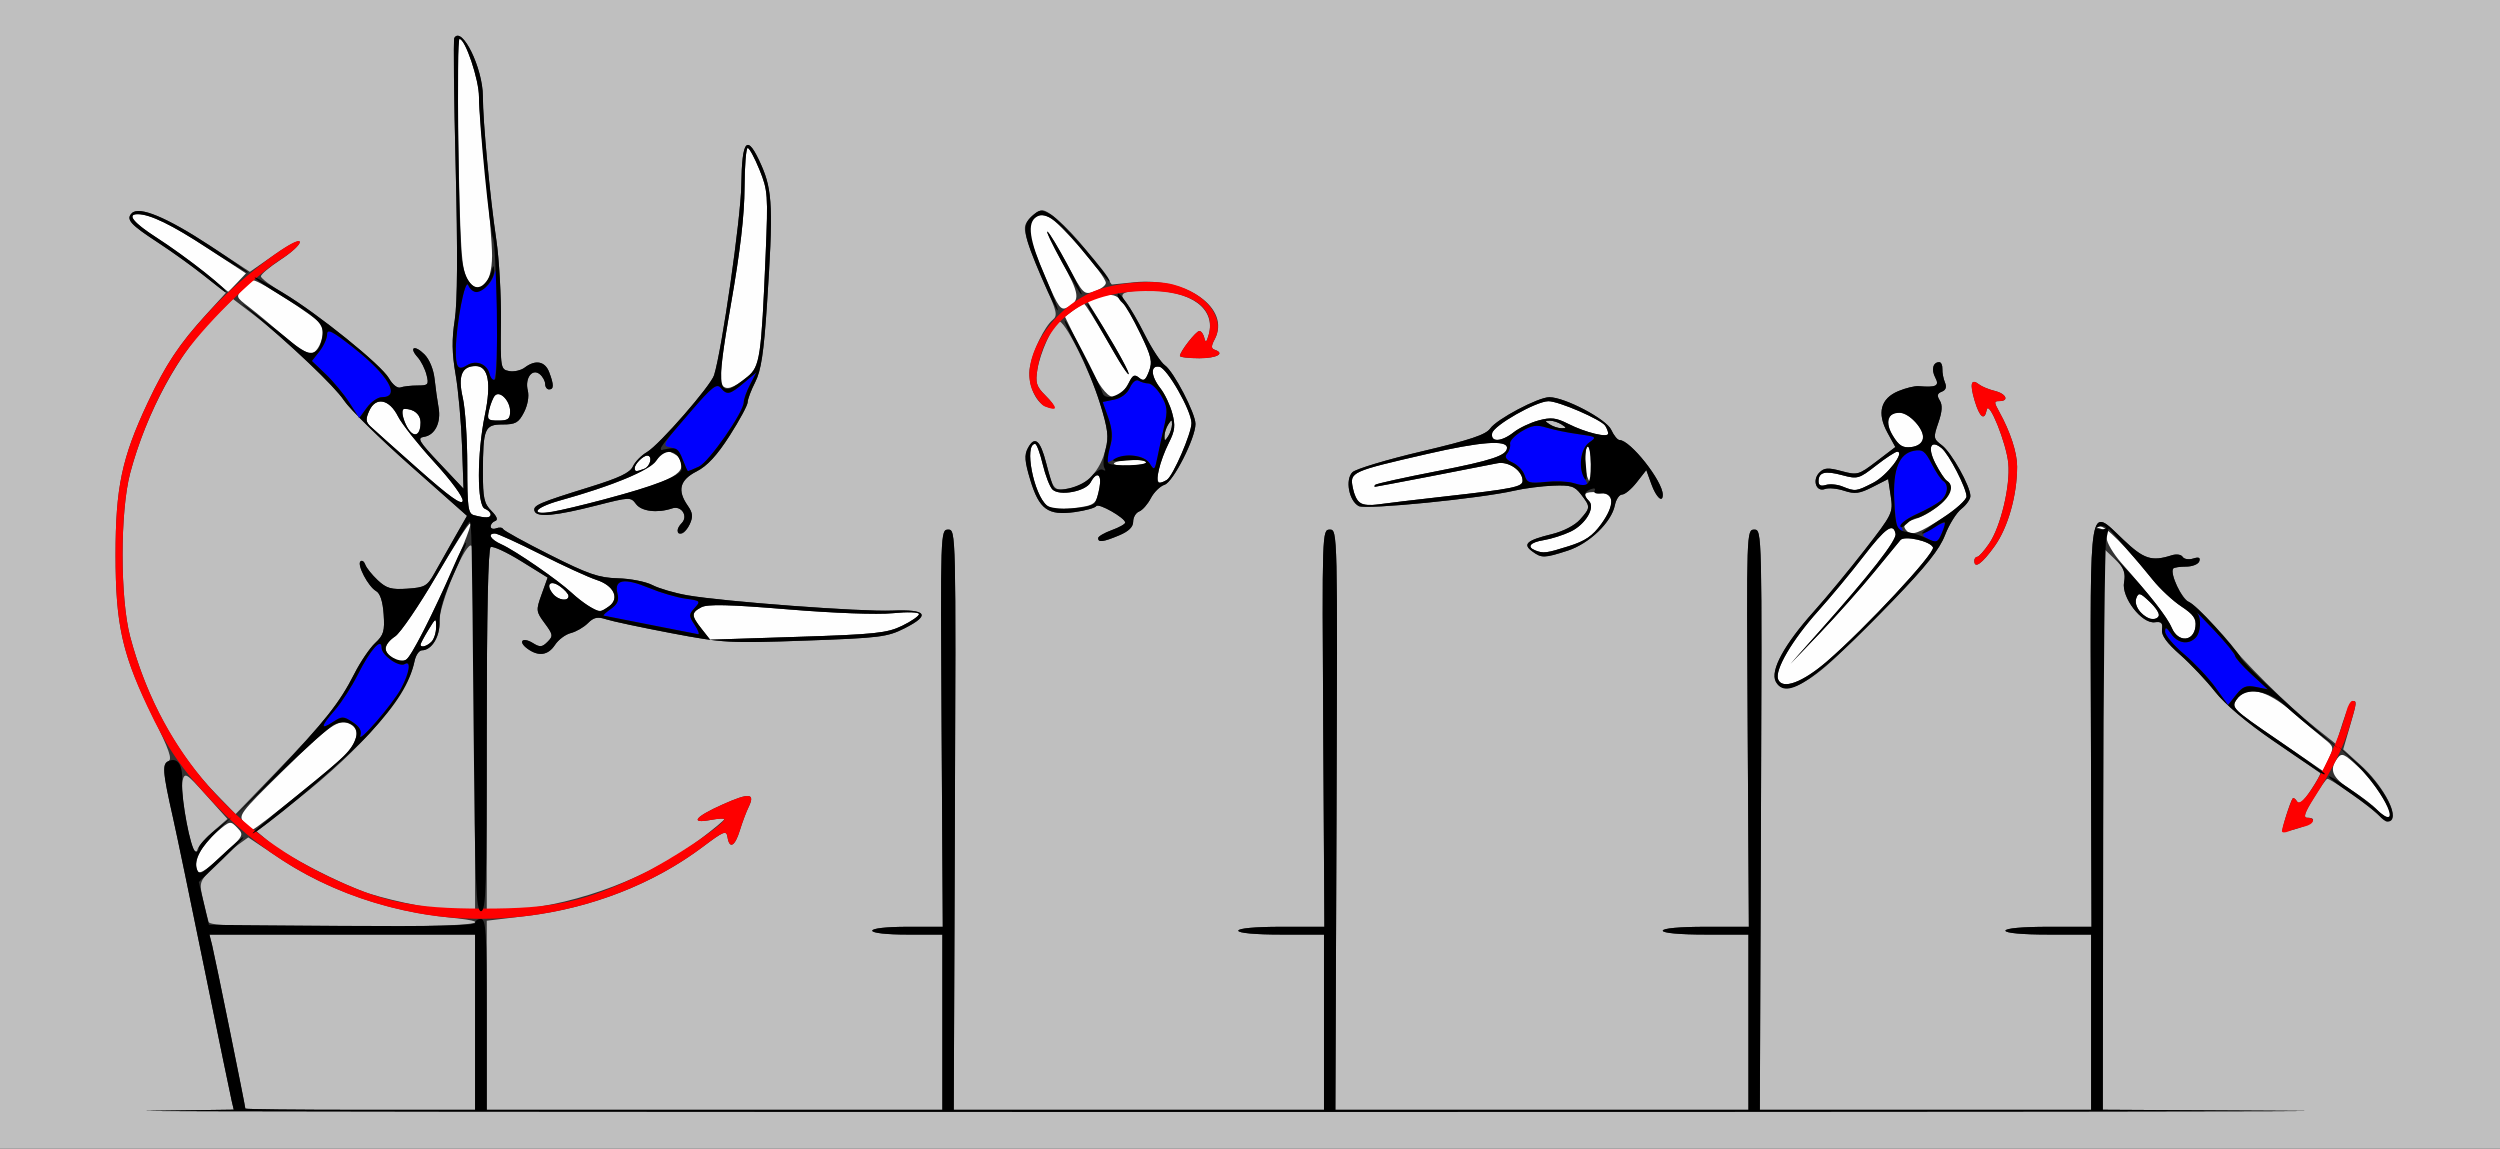<?xml version="1.0" encoding="UTF-8" standalone="no"?>
<!-- Created with Inkscape (http://www.inkscape.org/) -->

<svg
   xmlns:dc="http://purl.org/dc/elements/1.1/"
   xmlns:cc="http://creativecommons.org/ns#"
   xmlns:rdf="http://www.w3.org/1999/02/22-rdf-syntax-ns#"
   xmlns:svg="http://www.w3.org/2000/svg"
   xmlns="http://www.w3.org/2000/svg"
   version="1.1"
   width="642"
   height="295"
   id="svg2">
  <rect width="100%" height="100%" fill="#333333" stroke="none"/>
  <defs
     id="defs6" />
  <g
     id="g2987">
    <path
       d="m 50.586,223.364 c -0.907,-2.363 1.229,-6.415 5.149,-9.77 3.332,-2.851 3.431,-2.87 5.219,-1 1.774,1.855 1.668,2.046 -3.958,7.159 -4.691,4.263 -5.899,4.944 -6.41,3.611 z m 12.08,-12.18 c -1.554,-1.717 -1.028,-2.422 9.595,-12.86 12.722,-12.501 14.766,-13.914 17.787,-12.298 2.289,1.225 1.937,4.055 -0.916,7.369 C 87.163,195.681 65.769,213 64.914,213 c -0.332,0 -1.343,-0.817 -2.247,-1.816 z m 547.844,-3.172 c -0.99,-1.094 -3.985,-3.391 -6.655,-5.104 -4.947,-3.175 -5.846,-5.213 -3.605,-8.18 1.123,-1.487 1.68,-1.25 5.496,2.342 3.554,3.345 8.254,10.4 8.254,12.391 0,1.176 -1.784,0.436 -3.49,-1.449 z m -25.814,-18.122 c -11.379,-7.802 -11.752,-8.172 -10.346,-10.242 2.537,-3.737 7.737,-2.559 14.438,3.27 3.142,2.733 6.828,5.847 8.193,6.921 2.361,1.859 2.409,2.102 1,5.049 L 596.5,197.984 584.696,189.89 z M 456.619,174.451 c -0.918,-2.393 3.621,-10.133 10.292,-17.549 3.167,-3.521 8.359,-9.776 11.537,-13.901 5.781,-7.503 7.754,-8.901 8.332,-5.901 0.315,1.635 -6.547,10.414 -19.641,25.129 l -7.361,8.272 7.645,-8 c 4.205,-4.4 10.406,-11.375 13.78,-15.5 3.374,-4.125 6.45,-7.869 6.835,-8.32 1.043,-1.221 7.74,0.302 8.353,1.899 0.565,1.472 -17.362,20.74 -27.249,29.287 -6.266,5.416 -11.473,7.323 -12.524,4.585 z M 100.75,168.92 c -2.456,-1.431 -2.177,-3.594 0.709,-5.485 1.353,-0.886 6.131,-7.893 10.62,-15.57 4.488,-7.677 8.392,-13.727 8.676,-13.444 0.978,0.978 -14.07,33.209 -16.255,34.813 -1.286,0.944 -1.639,0.915 -3.75,-0.315 z m 7.25,-3.396 c 0,-0.262 0.898,-1.949 1.996,-3.75 1.951,-3.2 1.996,-3.217 2,-0.724 0.002,1.403 -0.536,3.09 -1.196,3.75 -1.203,1.203 -2.8,1.616 -2.8,0.724 z m 72.178,-4.025 c -2.705,-3.439 -2.715,-4.142 -0.077,-5.554 1.581,-0.846 7.088,-0.713 22.25,0.538 11.765,0.971 22.957,1.382 26.898,0.988 3.844,-0.384 6.75,-0.286 6.75,0.228 0,0.496 -1.953,1.851 -4.341,3.011 -3.849,1.87 -6.888,2.191 -26.822,2.834 l -22.481,0.725 -2.178,-2.769 z m 377.554,-0.237 c -1.178,-2.755 -4.805,-7.427 -12.982,-16.723 -2.062,-2.345 -3.75,-5.192 -3.75,-6.328 0,-1.136 -0.787,-2.271 -1.75,-2.522 -1.453,-0.38 -1.476,-0.477 -0.137,-0.573 1.565,-0.113 6.87,5.217 13.737,13.801 1.843,2.303 5.128,5.364 7.3,6.802 3.147,2.083 3.889,3.139 3.65,5.198 -0.454,3.901 -4.451,4.129 -6.068,0.346 z m -8.101,-4.118 c -0.981,-1.084 -1.407,-2.565 -1.024,-3.562 0.576,-1.502 0.995,-1.381 3.489,1.008 2.801,2.684 2.997,4.409 0.501,4.409 -0.707,0 -2.042,-0.835 -2.965,-1.855 z M 151.5,155.836 c -1.1,-0.607 -3.219,-2.234 -4.708,-3.617 C 143.231,148.914 132.232,141.335 128.75,139.785 125.967,138.547 125.063,137 127.123,137 c 0.618,0 5.905,2.414 11.75,5.364 5.845,2.95 12.293,5.903 14.329,6.562 4.414,1.428 5.993,4.727 3.229,6.748 -2.157,1.577 -2.354,1.584 -4.931,0.162 z m -9.472,-3.302 c -1.977,-2.383 -0.788,-3.754 1.727,-1.993 1.235,0.865 2.245,1.997 2.245,2.516 0,1.458 -2.613,1.114 -3.972,-0.523 z M 394.25,141.338 c -2.266,-0.915 -1.305,-2.067 2.199,-2.636 1.897,-0.308 4.985,-1.288 6.861,-2.179 3.821,-1.813 6.442,-6.171 4.738,-7.875 -1.789,-1.789 -1.173,-2.42 2.202,-2.254 4.368,0.215 4.695,3.002 0.956,8.164 -2.236,3.086 -4.108,4.362 -8.38,5.708 -5.734,1.807 -6.511,1.905 -8.575,1.072 z m 95.417,-5.004 c -1.223,-1.223 -0.688,-2.192 1.583,-2.866 6.511,-1.931 11.863,-8.043 8.736,-9.976 -0.558,-0.345 -1.905,-2.372 -2.993,-4.505 -2.091,-4.1 -1.198,-6.231 1.629,-3.885 1.899,1.576 6.378,10.275 6.378,12.387 0,0.855 -2.77,3.345 -6.155,5.533 -6.109,3.948 -7.896,4.593 -9.178,3.312 z M 121.75,132.311 c -1.548,-0.404 -1.75,-1.886 -1.75,-12.808 0,-6.793 -0.522,-14.614 -1.161,-17.38 C 117.552,96.548 118.59,94 122.147,94 c 3.262,0 4.076,4.313 2.37,12.569 -2.044,9.896 -2.054,23.288 -0.018,24.069 0.825,0.317 1.5,0.977 1.5,1.469 0,0.927 -1.254,0.987 -4.25,0.204 z m 16.25,-1.194 c 0,-0.536 2.587,-1.697 5.75,-2.581 17.83,-4.981 26.438,-9.263 25.497,-12.683 -0.285,-1.035 4.178,0.36 4.988,1.56 2.688,3.98 -0.916,6.017 -19.235,10.873 -12.368,3.278 -17,4.049 -17,2.831 z m 130.863,-1.292 C 265.422,127.041 262.923,114 265.831,114 c 0.383,0 1.254,2.348 1.935,5.217 0.682,2.869 1.806,5.783 2.498,6.476 1.784,1.784 8.551,0.521 9.809,-1.83 1.593,-2.976 2.932,-2.158 2.269,1.387 -0.81,4.336 -1.058,4.527 -6.843,5.263 -3.481,0.443 -5.497,0.234 -6.637,-0.688 z M 107.5,120.539 c -6.05,-5.359 -11.642,-10.356 -12.427,-11.105 -1.153,-1.099 -1.199,-1.862 -0.24,-3.966 1.675,-3.675 5.166,-2.974 7.391,1.484 0.948,1.899 5.143,7.189 9.322,11.756 4.359,4.763 7.462,9.001 7.277,9.939 -0.232,1.178 -3.398,-1.088 -11.322,-8.108 z m 241.765,8.672 c -0.679,-0.446 -1.52,-2.236 -1.868,-3.978 -0.803,-4.013 -0.455,-4.171 19.103,-8.665 13.65,-3.136 20.5,-3.662 20.5,-1.574 0,1.965 -3.877,3.258 -18.028,6.011 -8.407,1.636 -15.515,3.204 -15.796,3.485 -0.281,0.281 -0.304,0.51 -0.052,0.51 0.351,0 25.985,-4.928 31.375,-6.032 2.893,-0.592 6.5,1.9 6.5,4.492 0,1.577 -2.385,2.058 -20,4.035 -7.425,0.833 -15.075,1.743 -17,2.021 -1.925,0.278 -4.056,0.141 -4.735,-0.305 z m 123.84,-4.296 c -1.317,-0.527 -3.23,-0.693 -4.25,-0.369 -1.247,0.396 -1.855,0.094 -1.855,-0.92 0,-2.372 1.628,-2.804 6.068,-1.608 3.936,1.06 4.312,0.954 8.687,-2.455 2.515,-1.96 4.961,-3.563 5.435,-3.563 2.142,0 -2.635,6.187 -6.171,7.99 -4.404,2.247 -4.563,2.265 -7.914,0.925 z M 297.543,120.75 c 0.386,-1.788 1.561,-4.948 2.612,-7.023 1.586,-3.133 1.734,-4.426 0.875,-7.619 -0.57,-2.115 -1.934,-4.988 -3.032,-6.384 -2.504,-3.184 -2.629,-5.988 -0.247,-5.54 1.997,0.376 8.179,11.236 8.222,14.443 0.034,2.595 -4.722,13.591 -6.319,14.609 -2.225,1.418 -2.805,0.736 -2.11,-2.485 z m 110.064,1.668 c -0.85,-2.214 -0.758,-7.207 0.143,-7.763 0.412,-0.254 0.783,1.744 0.823,4.441 0.079,5.314 -0.042,5.73 -0.966,3.322 z M 163,120.2 c 0,-1.035 2.165,-3.2 3.2,-3.2 1.465,0 0.825,2.777 -0.782,3.393 C 163.348,121.187 163,121.16 163,120.2 z m 123.227,-1.361 c 1.61,-1.022 7.503,-1.086 8.118,-0.089 0.254,0.412 -1.755,0.783 -4.464,0.824 -2.863,0.043 -4.394,-0.265 -3.654,-0.735 z m 199.839,-6.972 c -3.334,-5.483 1.348,-8.249 5.851,-3.456 2.924,3.113 2.407,5.992 -1.15,6.403 -2.162,0.25 -3.122,-0.352 -4.7,-2.947 z M 383.183,111.25 c 0.376,-1.997 11.236,-8.179 14.443,-8.222 2.595,-0.034 13.591,4.722 14.609,6.319 0.404,0.634 0.742,1.526 0.75,1.982 0.022,1.18 -5.809,-0.232 -10.258,-2.484 -3.133,-1.586 -4.426,-1.734 -7.619,-0.875 -2.115,0.57 -4.988,1.934 -6.384,3.032 -3.184,2.504 -5.988,2.629 -5.54,0.247 z M 105.236,110.739 C 103.668,108.779 102.756,105 103.851,105 c 2.497,0 4.149,1.412 4.149,3.548 0,2.8 -1.394,3.905 -2.764,2.191 z M 125.61,105.25 c 0.356,-1.512 1.021,-3.158 1.477,-3.658 1.273,-1.394 3.913,1.325 3.913,4.03 0,1.978 -0.507,2.378 -3.019,2.378 -2.784,0 -2.969,-0.214 -2.371,-2.75 z M 278.487,91.608 273.475,81.32 275.676,79.66 C 276.886,78.747 278.098,78 278.368,78 c 0.271,0 2.829,4.05 5.686,9 2.857,4.95 5.375,9 5.596,9 0.575,0 -2.259,-5.326 -6.661,-12.518 l -3.798,-6.205 3.537,-1.086 c 4.265,-1.309 5.403,-0.221 10.264,9.809 2.708,5.588 2.998,6.901 2.063,9.359 -0.879,2.311 -1.359,2.634 -2.501,1.685 -1.129,-0.937 -1.66,-0.706 -2.633,1.141 -3.399,6.451 -5.742,5.103 -11.433,-6.577 z m -93.179,7.187 c -0.701,-0.898 0.04,-7.28 2.415,-20.796 2.348,-13.361 3.442,-22.727 3.475,-29.75 0.027,-5.638 0.391,-10.25 0.809,-10.25 0.418,0 1.78,2.512 3.026,5.583 2.149,5.295 2.231,6.416 1.587,21.75 -1.109,26.413 -1.465,28.811 -4.661,31.41 -3.763,3.059 -5.456,3.582 -6.651,2.053 z M 72.892,86.286 c -3.025,-2.632 -7.051,-5.971 -8.946,-7.421 -3.42,-2.616 -3.431,-2.651 -1.54,-4.75 C 63.453,72.952 64.655,72 65.076,72 c 1.522,0 16.252,9.541 17.287,11.197 1.343,2.149 -0.269,7.161 -2.437,7.579 -0.843,0.162 -4.009,-1.858 -7.034,-4.49 z M 268.591,71.511 c -4.639,-10.8 -5.236,-13.731 -3.147,-15.464 1.234,-1.024 2.183,-1.082 4.02,-0.246 2.616,1.192 14.497,14.979 14.521,16.851 0.008,0.634 -1.272,1.601 -2.846,2.15 -2.82,0.983 -2.921,0.884 -7.057,-6.879 -2.308,-4.332 -4.597,-8.123 -5.086,-8.426 -0.489,-0.302 1.138,3.117 3.618,7.599 4.656,8.417 4.869,10.041 1.553,11.816 -1.764,0.944 -2.29,0.246 -5.575,-7.4 z M 53,70.343 C 49.975,67.856 44.462,63.84 40.75,61.417 34.294,57.205 32.439,55 35.351,55 c 3.185,0 8.778,2.724 17.98,8.755 l 9.83,6.444 -2.255,2.4 c -1.24,1.32 -2.289,2.369 -2.33,2.332 C 58.534,74.894 56.025,72.829 53,70.343 z m 67.091,1.431 C 118.472,69.182 118.184,64.672 117.626,33.25 117.4,20.462 117.556,10 117.974,10 c 1.518,0 5.026,10.383 5.029,14.883 0.002,2.539 0.762,11.592 1.691,20.117 0.928,8.525 1.679,17.836 1.669,20.691 -0.028,7.551 -3.345,10.769 -6.272,6.083 z"
       id="path2997"
       style="fill:#fefefe" />
    <path
       d="M 0,147.5 0,0 321,0 642,0 642,147.5 642,295 321,295 0,295 0,147.5 z m 588.25,137.75 -48.25,-0.269 0,-72.177 0,-72.177 3.009,2.882 c 2.452,2.349 2.906,3.448 2.453,5.937 -0.716,3.939 4.529,10.812 7.897,10.349 1.68,-0.231 2.078,0.165 1.847,1.84 -0.207,1.506 1.165,3.421 4.654,6.5 2.721,2.401 6.758,6.673 8.971,9.494 2.551,3.252 8.166,7.963 15.346,12.874 6.227,4.26 11.469,7.873 11.647,8.029 0.179,0.156 -0.907,2.146 -2.413,4.421 -1.911,2.887 -2.974,3.755 -3.521,2.871 -0.43,-0.697 -0.935,-1.054 -1.121,-0.795 -0.748,1.042 -2.93,8.145 -2.603,8.472 0.193,0.193 2.034,-0.176 4.092,-0.82 3.762,-1.177 5.024,-2.681 2.25,-2.681 -1.11,0 -0.704,-1.278 1.586,-5 1.692,-2.75 3.294,-5 3.561,-5 0.886,0 9.803,6.256 12.601,8.841 1.965,1.815 3.065,2.238 3.831,1.472 1.64,-1.64 -2.539,-8.991 -7.842,-13.792 l -4.513,-4.086 1.634,-5.621 C 605.245,180.349 605.287,180 604.183,180 c -0.45,0 -1.603,2.491 -2.562,5.535 l -1.745,5.535 -5.161,-4.109 c -7.448,-5.93 -18.369,-16.775 -24.676,-24.504 -3.004,-3.681 -6.478,-7.156 -7.721,-7.723 -2.046,-0.932 -5.23,-7.512 -4.228,-8.735 0.226,-0.275 1.719,-0.5 3.318,-0.5 1.599,0 3.115,-0.61 3.368,-1.355 0.329,-0.968 -0.121,-1.171 -1.574,-0.709 -1.119,0.355 -2.335,0.159 -2.702,-0.436 -0.379,-0.612 -1.607,-0.782 -2.834,-0.391 -5.144,1.64 -7.126,0.992 -12.434,-4.061 -8.901,-8.474 -8.464,-11.02 -8.287,48.219 L 537.098,238 526.049,238 C 519.35,238 515,238.394 515,239 c 0,0.606 4.333,1 11,1 l 11,0 0,22.5 0,22.5 -42.536,0 -42.536,0 0.286,-74.5 c 0.284,-73.929 0.271,-74.5 -1.714,-74.5 -1.978,-1.8e-4 -1.997,0.566 -1.699,51 L 449.102,238 438.051,238 C 431.35,238 427,238.394 427,239 c 0,0.606 4.333,1 11,1 l 11,0 0,22.5 0,22.5 -53.036,0 -53.036,0 0.286,-74.5 c 0.284,-73.929 0.271,-74.5 -1.714,-74.5 -1.978,-1.8e-4 -1.997,0.566 -1.699,51 L 340.102,238 329.051,238 C 322.35,238 318,238.394 318,239 c 0,0.606 4.333,1 11,1 l 11,0 0,22.5 0,22.5 -47.536,0 -47.536,0 0.286,-74.5 c 0.284,-73.929 0.271,-74.5 -1.714,-74.5 -1.978,-1.8e-4 -1.997,0.566 -1.699,51 L 242.102,238 l -9.051,0 C 227.684,238 224,238.407 224,239 c 0,0.593 3.667,1 9,1 l 9,0 0,22.5 0,22.5 -58.5,0 -58.5,0 0,-24.28 0,-24.28 10.049,-1.202 c 16.827,-2.012 32.776,-8.251 45.451,-17.779 5.41,-4.066 6.031,-4.311 6.32,-2.485 0.498,3.16 1.914,2.39 3.173,-1.724 0.631,-2.062 1.642,-4.762 2.246,-5.998 1.757,-3.596 0.232,-3.745 -6.694,-0.651 -7.121,3.181 -8.51,4.991 -3.044,3.965 1.925,-0.361 3.5,-0.449 3.5,-0.196 0,0.253 -2.812,2.587 -6.25,5.187 -12.768,9.656 -30.828,16.551 -47.245,18.039 L 125,234.276 l 0,-46.579 c 0,-30.078 0.355,-46.799 1.003,-47.199 0.552,-0.341 4.07,1.28 7.818,3.603 l 6.815,4.223 -1.542,4.289 c -1.487,4.136 -1.459,4.402 0.79,7.444 2.153,2.912 2.208,3.28 0.708,4.78 -1.371,1.371 -1.949,1.422 -3.706,0.325 -2.704,-1.689 -3.979,-0.434 -1.444,1.421 2.844,2.079 5.302,1.737 7.087,-0.987 0.867,-1.323 2.688,-2.684 4.048,-3.025 1.36,-0.341 3.333,-1.481 4.384,-2.532 1.526,-1.526 2.479,-1.727 4.725,-0.996 1.547,0.503 9.067,2.103 16.711,3.554 13.303,2.526 14.78,2.607 34.5,1.907 19.054,-0.677 20.964,-0.915 25.418,-3.167 6.732,-3.404 5.671,-4.905 -3.207,-4.534 -7.958,0.333 -43.238,-2.303 -52.567,-3.926 -3.277,-0.57 -7.327,-1.753 -9,-2.627 -1.673,-0.874 -5.658,-1.658 -8.854,-1.741 -4.935,-0.129 -7.575,-1.038 -17.5,-6.03 -6.429,-3.233 -11.83,-6.213 -12.003,-6.621 -0.173,-0.408 -0.961,-0.494 -1.75,-0.191 -0.789,0.303 -1.435,0.09 -1.435,-0.473 0,-0.563 0.534,-1.202 1.188,-1.419 0.764,-0.255 0.408,-1.175 -1,-2.583 -1.877,-1.877 -2.186,-3.289 -2.174,-9.938 0.02,-11.267 0.427,-12.25 5.077,-12.25 3.305,0 4.088,-0.446 5.465,-3.108 0.956,-1.849 1.354,-4.116 0.983,-5.596 -0.799,-3.185 1.14,-5.809 3.094,-4.187 C 139.385,96.734 140,97.865 140,98.622 140,99.38 140.45,100 141,100 c 1.258,0 1.264,-1.175 0.025,-4.435 -1.068,-2.809 -3.517,-3.266 -6.276,-1.172 -0.963,0.731 -2.763,1.136 -4,0.899 -2.195,-0.42 -2.245,-0.723 -2.105,-12.611 C 128.723,75.981 128.183,66.45 127.444,61.5 125.825,50.657 124,31.167 124,24.726 124,17.511 118.617,6.523 116.664,9.75 c -0.25,0.412 -0.091,15.375 0.353,33.25 0.537,21.635 0.458,34.729 -0.238,39.168 -0.778,4.963 -0.722,8.543 0.219,14 0.695,4.033 1.438,12.282 1.65,18.332 l 0.386,11 -6.132,-6.5 c -5.358,-5.68 -5.865,-6.54 -4.015,-6.82 2.821,-0.426 4.436,-3.69 3.735,-7.545 -0.314,-1.724 -0.772,-5.012 -1.018,-7.307 -0.266,-2.472 -1.329,-5.053 -2.61,-6.333 -2.521,-2.521 -4.075,-1.849 -1.733,0.749 0.87,0.966 1.891,2.994 2.269,4.506 0.635,2.545 0.461,2.75 -2.34,2.75 -1.665,0 -3.626,0.226 -4.358,0.502 -0.755,0.284 -2.032,-0.734 -2.949,-2.35 C 97.947,93.739 81.275,80.27 72.939,75.385 69.673,73.471 67,71.479 67,70.96 c 0,-0.519 2.242,-2.41 4.982,-4.202 2.74,-1.792 4.99,-3.855 5,-4.585 0.01,-0.767 -2.688,0.564 -6.397,3.157 L 64.17,69.814 53.797,63.01 C 42.78,55.785 35.735,52.865 33.855,54.745 c -1.557,1.557 -0.357,2.959 6.005,7.024 3.102,1.981 8.457,5.814 11.9,8.516 l 6.26,4.914 -5.04,5.514 c -6.905,7.556 -10.499,12.984 -15.113,22.831 -6.596,14.075 -8.193,21.668 -8.193,38.957 0,18.239 1.749,25.802 9.648,41.712 4.141,8.342 5.002,10.833 3.89,11.26 -1.616,0.62 -1.432,2.83 1.212,14.528 0.932,4.125 4.587,21.675 8.121,39 3.534,17.325 6.664,32.504 6.955,33.73 l 0.529,2.23 -21.764,0.29 C 26.294,285.411 156,285.536 326.5,285.53 c 170.5,-0.006 288.288,-0.132 261.75,-0.28 z M 63,284.679 C 63,284.04 55.15,245.427 54.476,242.75 L 53.783,240 87.892,240 122,240 l 0,22.5 0,22.5 -29.5,0 C 76.275,285 63,284.856 63,284.679 z M 53.559,236.75 c -0.208,-0.688 -0.85,-3.275 -1.426,-5.75 -1.027,-4.407 -0.972,-4.579 2.659,-8.334 2.039,-2.109 4.89,-4.687 6.334,-5.73 l 2.627,-1.896 8.018,5.367 C 84.005,228.595 99.468,233.996 115.25,235.593 130.262,237.112 120.201,238 87.969,238 61.612,238 53.852,237.718 53.559,236.75 z m 53.782,-4.229 c -3.937,-0.714 -9.562,-2.08 -12.5,-3.035 -7.101,-2.308 -21.551,-9.753 -25.644,-13.213 L 65.919,213.5 l 10.179,-8 c 17.207,-13.523 28.496,-26.815 30.365,-35.75 0.316,-1.512 1.172,-2.75 1.901,-2.75 2.479,0 4.724,-3.62 4.481,-7.226 -0.289,-4.295 7.045,-21.55 8.311,-19.554 0.447,0.704 0.82,22.093 0.828,47.531 L 122,234 l -3.75,-0.09 c -2.062,-0.05 -6.971,-0.675 -10.908,-1.389 z M 49.631,218 c -1.513,-3.768 -3.354,-15.384 -2.774,-17.507 0.607,-2.223 0.955,-2.01 6.1,3.727 l 5.457,6.084 -3.554,3.098 c -1.955,1.704 -3.795,3.773 -4.09,4.598 -0.476,1.333 -0.603,1.333 -1.138,0 z m 5.734,-14.217 C 45.298,193.423 37.63,179.341 33.429,163.5 c -2.604,-9.816 -2.604,-32.184 0,-42 4.129,-15.567 12.666,-31.269 21.959,-40.39 l 4.426,-4.344 4.843,3.691 c 8.433,6.427 21.42,18.705 23.842,22.542 1.284,2.034 8.88,9.496 16.881,16.584 l 14.547,12.886 -3.148,5.516 c -1.732,3.034 -4.069,7.167 -5.193,9.185 -1.867,3.35 -2.474,3.698 -6.975,4.002 -4.144,0.28 -5.357,-0.066 -7.605,-2.169 C 95.534,147.626 94.092,145.825 93.802,145 c -0.29,-0.825 -0.848,-1.204 -1.239,-0.843 -0.948,0.877 2.022,6.511 4.022,7.631 1.033,0.578 1.707,2.647 1.935,5.937 0.302,4.361 0.004,5.371 -2.186,7.412 -1.394,1.3 -3.794,4.846 -5.332,7.88 -3.809,7.514 -7.698,12.406 -20.004,25.163 l -10.501,10.886 -5.133,-5.283 z M 469.122,170.884 c 3.092,-2.673 10.767,-10.197 17.056,-16.72 8.469,-8.784 11.919,-13.13 13.305,-16.757 1.029,-2.693 2.916,-5.72 4.194,-6.725 1.278,-1.005 2.324,-2.485 2.324,-3.289 0,-2.511 -4.867,-11.201 -7.303,-13.038 -2.221,-1.675 -2.263,-1.936 -0.928,-5.805 0.995,-2.884 1.099,-4.529 0.361,-5.712 -0.782,-1.254 -0.654,-1.807 0.521,-2.258 1.036,-0.397 1.31,-1.18 0.819,-2.339 -0.406,-0.958 -0.705,-2.529 -0.666,-3.492 0.039,-0.963 -0.324,-1.75 -0.807,-1.75 -1.612,0 -2.102,1.935 -1.008,3.979 1.13,2.111 0.226,2.571 -4.281,2.183 -0.986,-0.085 -3.332,0.489 -5.214,1.276 -4.567,1.908 -5.544,5.644 -2.792,10.669 l 2.022,3.692 -4.795,3.657 c -4.623,3.525 -4.946,3.616 -9,2.524 -3.479,-0.937 -4.464,-0.874 -5.704,0.366 -1.915,1.915 -0.834,5.101 1.436,4.23 0.904,-0.347 3.12,-0.144 4.923,0.451 2.739,0.904 3.939,0.745 7.288,-0.963 l 4.008,-2.045 0.657,4.38 c 0.641,4.276 0.484,4.602 -6.618,13.74 -4.001,5.148 -9.86,12.241 -13.02,15.761 -7.715,8.595 -11.381,15.328 -9.878,18.138 1.683,3.145 6.379,1.656 13.101,-4.155 z M 512.225,140.25 C 515.663,135.441 518,127.169 518,119.812 c 0,-3.583 -1.749,-8.942 -4.588,-14.062 -1.373,-2.475 -1.37,-2.75 0.031,-2.75 2.609,0 1.734,-1.919 -1.193,-2.619 -1.512,-0.361 -3.323,-1.109 -4.024,-1.662 -2.061,-1.625 -2.449,-0.196 -1.137,4.183 1.296,4.325 2.538,5.264 3.104,2.347 0.523,-2.697 5.05,8.544 5.537,13.75 0.542,5.797 -1.947,16.227 -4.912,20.582 -1.275,1.872 -2.655,3.407 -3.068,3.411 -0.412,0.004 -0.75,0.457 -0.75,1.007 0,2.197 2,0.762 5.225,-3.75 z m -109.653,1.159 c 5.542,-1.789 11.249,-7.276 12.127,-11.659 0.303,-1.512 1.137,-2.75 1.854,-2.75 0.716,0 2.408,-1.413 3.76,-3.14 l 2.457,-3.14 1.316,3.64 C 425.3,127.718 427,129.286 427,127.047 427,123.558 418.653,113 415.895,113 c -0.516,0 -1.48,-1.189 -2.142,-2.643 C 412.51,107.629 401.817,102 397.878,102 c -2.858,0 -13.507,5.632 -15.188,8.032 -1.126,1.607 -5.116,2.94 -17.666,5.902 -8.917,2.104 -16.891,4.505 -17.722,5.335 -1.91,1.91 -0.895,7.343 1.624,8.691 1.83,0.98 31.281,-1.95 40.074,-3.986 2.475,-0.573 6.888,-1.139 9.806,-1.258 4.616,-0.188 5.556,0.109 7.228,2.284 2.435,3.168 2.426,3.371 -0.284,6.42 -1.335,1.502 -4.284,3.028 -7.25,3.752 -6.405,1.564 -7.549,2.558 -5.059,4.396 2.441,1.802 3.095,1.79 9.131,-0.159 z M 398,109 c -1.333,-0.862 -1.333,-0.969 0,-0.969 0.825,0 2.175,0.436 3,0.969 1.333,0.862 1.333,0.969 0,0.969 -0.825,0 -2.175,-0.436 -3,-0.969 z M 287.378,137.487 C 289.844,136.456 291,135.329 291,133.955 c 0,-1.11 0.692,-2.283 1.537,-2.608 0.845,-0.324 2.19,-1.853 2.989,-3.398 0.799,-1.544 2.395,-3.107 3.547,-3.473 C 301.27,123.779 307,112.504 307,108.878 307,106.136 301.411,95.402 299.161,93.822 298.125,93.095 295.815,89.575 294.026,86 c -1.788,-3.575 -3.948,-7.29 -4.799,-8.256 -2.211,-2.508 -1.02,-3.12 6.044,-3.109 10.701,0.017 16.985,4.723 15.125,11.326 -0.556,1.975 -0.807,2.15 -1.129,0.789 C 309.039,85.787 308.467,85 307.995,85 307.13,85 303,90.296 303,91.404 303,91.732 305.25,92 308,92 c 4.532,0 6.724,-1.259 3.857,-2.214 -0.847,-0.282 -0.829,-0.968 0.067,-2.642 4.246,-7.934 -7.183,-16.026 -20.702,-14.657 L 285.5,73.066 281,66.939 C 275.967,60.087 269.688,54 267.652,54 c -0.738,0 -2.158,0.901 -3.155,2.003 -1.599,1.767 -1.668,2.485 -0.586,6.095 0.674,2.251 2.733,7.4 4.576,11.443 2.922,6.412 3.159,7.508 1.858,8.588 -2.108,1.75 -5.058,7.824 -5.85,12.047 -0.754,4.022 1.308,9.151 4.111,10.227 2.748,1.054 2.687,-0.018 -0.162,-2.867 -2.321,-2.321 -2.592,-3.212 -2.034,-6.698 0.656,-4.105 3.842,-11.257 5.459,-12.256 1.313,-0.811 7.979,12.422 10.7,21.244 1.957,6.344 2.178,8.286 1.323,11.644 -1.38,5.417 -4.773,9.098 -9.142,9.918 -4.134,0.776 -4.275,0.626 -6.094,-6.481 -1.52,-5.938 -2.947,-7.098 -4.701,-3.82 -0.947,1.77 -0.824,3.388 0.621,8.161 2.295,7.581 4.531,9.201 11.397,8.256 2.764,-0.38 5.261,-1.072 5.548,-1.537 0.539,-0.873 7.362,2.997 7.437,4.219 0.023,0.377 -1.533,1.255 -3.458,1.951 -1.925,0.696 -3.5,1.625 -3.5,2.065 0,1.163 1.298,0.99 5.378,-0.714 z M 299.031,112 c 0,-0.825 0.436,-2.175 0.969,-3 0.862,-1.333 0.969,-1.333 0.969,0 0,0.825 -0.436,2.175 -0.969,3 -0.862,1.333 -0.969,1.333 -0.969,0 z m -121.89,22.59 c 0.868,-1.906 0.759,-2.894 -0.521,-4.723 -2.756,-3.935 -2.072,-6.596 2.263,-8.808 2.75,-1.403 5.23,-4.086 8.5,-9.197 2.539,-3.969 4.617,-7.83 4.617,-8.579 0,-0.75 0.874,-3.076 1.943,-5.171 1.495,-2.93 2.186,-7.469 3,-19.693 1.645,-24.713 1.457,-29.459 -1.427,-35.979 -3.638,-8.227 -4.987,-6.881 -5.153,5.144 -0.116,8.416 -4.96,42.231 -6.984,48.755 -0.845,2.725 -14.091,17.916 -17.196,19.722 -1.476,0.858 -3.121,2.53 -3.656,3.716 -0.73,1.617 -3.478,2.932 -11,5.264 -13.275,4.116 -14.763,4.766 -14.247,6.224 0.59,1.667 5.367,1.223 15.947,-1.48 8.474,-2.165 8.766,-2.176 10.085,-0.372 1.405,1.921 5.498,2.422 9.3,1.139 2.401,-0.81 4.204,2.032 2.421,3.816 -1.321,1.321 -1.326,2.633 -0.011,2.633 0.562,0 1.516,-1.085 2.12,-2.41 z"
       id="path2995"
       style="fill:#bfbfbf" />
    <path
       d="M 107.342,234.521 C 86.993,230.828 69.157,221.267 55.191,206.565 46.599,197.519 42.843,192.075 37.867,181.457 31.271,167.382 29.674,159.789 29.674,142.5 c 0,-17.289 1.597,-24.882 8.193,-38.957 4.976,-10.618 8.732,-16.062 17.325,-25.108 7.243,-7.625 21.81,-18.477 21.807,-16.245 -9.84e-4,0.72 -2.138,2.654 -4.75,4.296 C 65.045,71.017 51.806,84.195 46.472,92.146 41.054,100.22 36.138,111.284 33.429,121.5 c -2.604,9.816 -2.604,32.184 0,42 7.315,27.578 25.21,49.291 50.643,61.45 14.07,6.727 21.954,8.381 39.928,8.381 18.201,0 25.97,-1.668 40.5,-8.695 7.748,-3.748 21.5,-12.873 21.5,-14.266 0,-0.253 -1.575,-0.165 -3.5,0.196 -5.466,1.025 -4.077,-0.784 3.044,-3.965 6.925,-3.094 8.451,-2.945 6.694,0.651 -0.604,1.237 -1.615,3.936 -2.246,5.998 -1.259,4.115 -2.674,4.884 -3.173,1.724 -0.288,-1.826 -0.91,-1.582 -6.32,2.485 -20.08,15.094 -48.052,21.617 -73.158,17.062 z M 586,213.428 c 0,-0.873 2.238,-7.657 2.771,-8.399 0.186,-0.259 0.677,0.078 1.092,0.749 1.58,2.556 10.209,-13.126 12.67,-23.028 0.376,-1.512 1.085,-2.75 1.575,-2.75 1.185,0 1.149,0.344 -0.669,6.346 -1.738,5.739 -4.345,11.017 -9.18,18.583 -2.372,3.711 -2.841,5.071 -1.75,5.071 2.326,0 1.75,1.711 -0.759,2.255 -1.238,0.268 -3.038,0.819 -4,1.224 -0.963,0.405 -1.75,0.382 -1.75,-0.05 z M 507,144 c 0,-0.55 0.338,-1.003 0.75,-1.007 0.412,-0.004 1.793,-1.539 3.068,-3.411 2.965,-4.355 5.455,-14.785 4.912,-20.582 -0.487,-5.206 -5.014,-16.447 -5.537,-13.75 -0.566,2.917 -1.808,1.977 -3.104,-2.347 -1.312,-4.379 -0.924,-5.808 1.137,-4.183 0.701,0.553 2.512,1.3 4.024,1.662 2.928,0.699 3.803,2.619 1.193,2.619 -1.401,0 -1.404,0.275 -0.031,2.75 2.839,5.12 4.588,10.479 4.588,14.062 0,7.357 -2.337,15.629 -5.775,20.438 C 509,144.762 507,146.197 507,144 z M 268.229,104.331 c -0.699,-0.281 -1.976,-1.875 -2.838,-3.543 -4.028,-7.79 4.039,-21.242 15.61,-26.028 5.282,-2.184 15.272,-3.032 20.221,-1.715 8.677,2.309 13.565,8.748 10.702,14.098 -0.896,1.674 -0.913,2.36 -0.067,2.642 C 314.724,90.741 312.532,92 308,92 305.25,92 303,91.732 303,91.404 303,90.296 307.13,85 307.995,85 c 0.472,0 1.045,0.787 1.272,1.75 0.321,1.361 0.572,1.186 1.129,-0.789 C 312.374,78.938 305.923,74.521 294,74.735 c -15.758,0.283 -25.563,7.427 -27.59,20.103 -0.555,3.469 -0.284,4.379 1.974,6.637 3.415,3.415 3.369,4.274 -0.155,2.856 z"
       id="path2993"
       style="fill:#fe0000" />
    <path
       d="m 92.562,188.824 c 0.395,-1.112 -0.272,-2.244 -1.983,-3.365 -2.394,-1.569 -2.757,-1.572 -5.078,-0.051 -3.334,2.184 -3.155,1.102 0.507,-3.069 1.654,-1.884 4.317,-6.02 5.918,-9.192 C 95.135,166.789 98,163.585 98,166.355 c 0,1.932 4.491,5.078 5.956,4.173 1.693,-1.046 1.197,2.266 -0.938,6.263 -2.189,4.098 -11.404,14.704 -10.456,12.035 z m 476.377,-12.261 c -1.775,-2.472 -5.413,-6.337 -8.083,-8.589 C 558.185,165.723 556,163.133 556,162.218 c 0,-1.311 0.329,-1.193 1.557,0.56 1.713,2.445 4.383,2.883 6.243,1.023 1.344,-1.344 1.594,-4.884 0.45,-6.382 -0.412,-0.54 1.595,1.508 4.461,4.55 2.866,3.042 5.229,5.938 5.25,6.435 0.021,0.497 1.919,2.639 4.217,4.761 l 4.178,3.857 -3.03,-0.606 c -2.479,-0.496 -3.406,-0.129 -5.095,2.019 l -2.065,2.625 -3.228,-4.495 z M 167,160.459 c -6.325,-1.251 -11.713,-2.316 -11.973,-2.367 -0.26,-0.051 0.564,-0.818 1.83,-1.705 1.724,-1.208 2.151,-2.218 1.698,-4.022 -0.895,-3.568 1.73,-4.03 8.039,-1.414 2.971,1.231 7.217,2.482 9.435,2.78 3.842,0.515 3.955,0.628 2.37,2.379 -1.549,1.711 -1.549,2.013 -0.009,4.364 0.91,1.389 1.307,2.466 0.882,2.392 -0.425,-0.073 -5.948,-1.157 -12.273,-2.408 z m 328.353,-21.955 c -2.107,-1.065 -2.09,-1.118 0.885,-2.826 3.609,-2.071 3.815,-1.952 2.37,1.366 -0.955,2.193 -1.405,2.394 -3.255,1.459 z m -7.933,-2.633 c -0.384,-0.621 -0.829,-4.08 -0.988,-7.687 -0.342,-7.726 1.283,-11.705 5.076,-12.43 2.195,-0.42 2.877,0.08 4.524,3.308 1.067,2.091 2.396,4.084 2.954,4.429 1.575,0.974 1.197,3.641 -0.736,5.194 -0.963,0.773 -3.709,2.289 -6.104,3.369 -3.047,1.374 -4.182,2.411 -3.781,3.455 0.672,1.752 0.059,1.987 -0.945,0.362 z M 404,124.04 c -1.375,-0.418 -4.589,-0.542 -7.142,-0.274 -4.114,0.432 -4.721,0.238 -5.337,-1.7 -0.382,-1.203 -1.777,-2.681 -3.1,-3.284 -1.757,-0.8 -2.128,-1.43 -1.378,-2.334 0.565,-0.681 0.899,-1.799 0.742,-2.485 -0.157,-0.686 1.17,-2.12 2.949,-3.188 2.638,-1.583 3.836,-1.757 6.5,-0.94 1.796,0.551 5.453,1.298 8.127,1.661 4.635,0.628 4.763,0.728 2.75,2.138 -2.313,1.62 -2.83,6.153 -1.076,9.431 1.107,2.069 0.843,2.154 -3.035,0.974 z m -228.662,-5.955 c -0.688,-1.824 -1.948,-3.04 -3.364,-3.25 -2.056,-0.304 -1.615,-1.086 4.809,-8.524 5.883,-6.811 7.274,-7.947 8.268,-6.75 1.644,1.98 2.321,1.839 5.999,-1.257 l 3.204,-2.696 -1.627,3.146 C 191.732,100.485 191,102.518 191,103.273 c 0,2.538 -8.943,15.38 -11.532,16.559 -1.409,0.642 -2.668,1.168 -2.796,1.168 -0.129,0 -0.729,-1.312 -1.334,-2.915 z m 119.903,0.942 c -1.406,-2.265 -6.058,-2.731 -9.402,-0.941 -1.787,0.956 -1.958,0.837 -1.434,-1 0.327,-1.147 0.826,-2.911 1.109,-3.919 0.283,-1.008 -0.13,-3.659 -0.917,-5.892 l -1.432,-4.058 2.928,-0.586 c 1.802,-0.36 3.365,-1.544 4.064,-3.077 0.649,-1.425 1.608,-2.195 2.239,-1.799 0.607,0.381 1.752,0.704 2.544,0.719 0.792,0.015 2.267,1.438 3.276,3.164 1.538,2.629 1.671,3.844 0.819,7.5 -0.559,2.399 -1.358,6.062 -1.776,8.14 -0.71,3.529 -0.843,3.644 -2.019,1.75 z M 89.738,103.434 c -1.386,-2.164 -4.123,-5.464 -6.082,-7.335 l -3.563,-3.401 1.954,-2.484 C 83.121,88.848 84,86.883 84,85.848 84,84.34 85.319,85.003 90.634,89.18 99.794,96.378 103.035,102 98.024,102 c -1.022,0 -2.737,1.208 -3.812,2.684 l -1.955,2.684 -2.519,-3.934 z M 125.709,95.994 c -0.664,-2.54 -3.472,-3.623 -5.733,-2.21 -2.382,1.488 -2.986,0.617 -2.914,-4.2 0.098,-6.532 2.406,-18.342 3.191,-16.333 1.331,3.404 6.015,0.873 6.942,-3.75 0.221,-1.1 0.435,4.646 0.477,12.769 0.07,13.573 -0.663,18.696 -1.963,13.725 z"
       id="path2991"
       style="fill:#0000fe" />
    <path
       d="m 38.264,285.251 21.764,-0.29 -0.529,-2.23 C 59.208,281.504 56.078,266.325 52.544,249 c -3.534,-17.325 -7.189,-34.875 -8.121,-39 -2.757,-12.198 -2.864,-13.893 -0.931,-14.636 2.271,-0.871 3.53,1.288 3.289,5.636 -0.241,4.329 2.131,16.828 3.334,17.571 0.486,0.301 0.893,-0.043 0.902,-0.762 0.01,-0.72 1.922,-2.817 4.25,-4.66 L 59.5,209.797 56,213.251 c -4.647,4.586 -6.23,7.449 -5.46,9.874 0.571,1.8 1.171,1.493 5.988,-3.063 C 59.471,217.278 62.144,215 62.467,215 c 0.323,0 -2.113,2.587 -5.412,5.75 l -5.998,5.75 1.297,5.5 1.297,5.5 34.175,0.263 C 110.41,237.937 122,237.683 122,237.013 122,236.456 122.675,236 123.5,236 c 1.293,0 1.5,3.389 1.5,24.5 l 0,24.5 58.5,0 58.5,0 0,-22.5 0,-22.5 -9,0 c -5.333,0 -9,-0.407 -9,-1 0,-0.593 3.684,-1 9.051,-1 l 9.051,0 -0.301,-51 c -0.297,-50.434 -0.279,-51 1.699,-51 1.985,1.7e-4 1.998,0.571 1.714,74.5 L 244.927,285 l 47.536,0 47.536,0 0,-22.5 0,-22.5 -11,0 c -6.667,0 -11,-0.394 -11,-1 0,-0.606 4.35,-1 11.051,-1 l 11.051,0 -0.301,-51 c -0.297,-50.434 -0.279,-51 1.699,-51 1.985,1.7e-4 1.998,0.571 1.714,74.5 L 342.927,285 l 53.036,0 53.036,0 0,-22.5 0,-22.5 -11,0 c -6.667,0 -11,-0.394 -11,-1 0,-0.606 4.35,-1 11.051,-1 l 11.051,0 -0.301,-51 c -0.297,-50.434 -0.279,-51 1.699,-51 1.985,1.7e-4 1.998,0.571 1.714,74.5 L 451.927,285 l 42.536,0 42.536,0 0,-22.5 0,-22.5 -11,0 c -6.667,0 -11,-0.394 -11,-1 0,-0.606 4.35,-1 11.049,-1 l 11.049,0 -0.153,-51.233 c -0.177,-59.239 -0.614,-56.693 8.287,-48.219 5.308,5.053 7.29,5.701 12.434,4.061 1.227,-0.391 2.456,-0.222 2.834,0.391 0.368,0.595 1.584,0.791 2.702,0.436 1.453,-0.461 1.903,-0.259 1.574,0.709 -0.253,0.745 -1.769,1.355 -3.368,1.355 -1.599,0 -3.093,0.225 -3.318,0.5 -0.937,1.142 2.177,7.95 3.885,8.492 1.755,0.557 11.653,11.185 13.609,14.614 0.887,1.555 11.304,11.359 20.449,19.247 l 4.467,3.853 -5,-3.769 c -2.75,-2.073 -6.597,-5.272 -8.549,-7.11 -4.495,-4.232 -10.34,-5.009 -12.604,-1.675 -1.411,2.078 -1.041,2.44 10.596,10.39 6.632,4.531 12.057,8.426 12.057,8.656 0,0.57 -0.899,-0.005 -13.323,-8.522 -6.725,-4.611 -12.346,-9.361 -14.846,-12.548 -2.213,-2.821 -6.25,-7.093 -8.971,-9.494 -3.489,-3.079 -4.861,-4.994 -4.654,-6.5 0.23,-1.676 -0.167,-2.071 -1.847,-1.84 -3.324,0.457 -8.635,-6.417 -7.901,-10.227 0.417,-2.164 -0.028,-3.618 -1.697,-5.548 -1.244,-1.438 -0.687,-0.954 1.238,1.076 6.253,6.594 11.473,13.222 12.732,16.167 1.617,3.783 5.615,3.555 6.068,-0.346 0.239,-2.058 -0.503,-3.115 -3.65,-5.198 -2.173,-1.438 -5.458,-4.494 -7.3,-6.792 -1.843,-2.298 -5.15,-6.208 -7.35,-8.689 l -4,-4.511 -0.632,2.887 c -0.347,1.588 -0.685,35.17 -0.75,74.627 L 540,284.981 l 48.25,0.269 C 614.788,285.398 497,285.524 326.5,285.53 156,285.536 26.294,285.411 38.264,285.251 z M 122,262.5 l 0,-22.5 -34.108,0 -34.108,0 0.693,2.75 C 55.15,245.427 63,284.04 63,284.679 63,284.856 76.275,285 92.5,285 l 29.5,0 0,-22.5 z m 457.326,-86.085 3.03,0.606 -4.178,-3.857 c -2.298,-2.121 -4.195,-4.264 -4.217,-4.761 -0.021,-0.497 -2.384,-3.393 -5.25,-6.435 -2.866,-3.042 -4.874,-5.09 -4.461,-4.55 1.144,1.497 0.894,5.037 -0.45,6.382 -1.86,1.86 -4.531,1.423 -6.243,-1.023 -1.227,-1.752 -1.557,-1.871 -1.557,-0.56 0,0.915 2.185,3.505 4.855,5.757 2.67,2.252 6.308,6.117 8.083,8.589 l 3.228,4.495 2.065,-2.625 c 1.689,-2.147 2.616,-2.514 5.095,-2.019 z m -24.92,-18.262 c 0.288,-0.466 -0.752,-2.069 -2.31,-3.562 -2.494,-2.389 -2.912,-2.51 -3.489,-1.008 -1.135,2.957 4.198,7.16 5.799,4.57 z m -13.676,-22.757 c -0.332,-0.332 -1.195,-0.368 -1.917,-0.079 -0.798,0.319 -0.561,0.556 0.604,0.604 1.054,0.043 1.645,-0.193 1.312,-0.525 z M 121.622,186.75 c -0.441,-50.126 -0.495,-52.75 -1.07,-52.75 -0.202,0 -4.027,6.26 -8.501,13.912 -4.473,7.651 -9.24,14.637 -10.592,15.523 C 100.107,164.321 99,165.695 99,166.488 c 0,1.763 3.364,3.7 5.178,2.981 1.288,-0.51 6.942,-11.564 12.403,-24.244 1.486,-3.451 2.879,-6.098 3.096,-5.882 0.216,0.216 -1.247,3.94 -3.252,8.275 -2.401,5.192 -3.608,9.22 -3.535,11.804 0.112,4.02 -2.012,7.578 -4.525,7.578 -0.729,0 -1.585,1.238 -1.901,2.75 -1.17,5.595 -4.494,10.949 -11.525,18.563 C 89.074,194.663 73.013,208.567 66,213.364 c -3.665,2.507 2.005,-2.462 11.5,-10.078 11.075,-8.884 12.953,-10.768 13.93,-13.976 0.912,-2.997 -2.448,-4.894 -5.68,-3.206 -1.238,0.646 -7.425,6.175 -13.75,12.285 L 60.5,209.5 71,198.39 c 12.492,-13.218 16.271,-18.011 20.003,-25.373 1.538,-3.034 3.937,-6.581 5.332,-7.88 2.19,-2.041 2.487,-3.051 2.186,-7.412 -0.227,-3.29 -0.902,-5.358 -1.935,-5.937 -2,-1.12 -4.971,-6.754 -4.022,-7.631 0.391,-0.361 0.948,0.018 1.239,0.843 0.29,0.825 1.732,2.626 3.203,4.002 2.248,2.103 3.461,2.448 7.605,2.169 4.502,-0.304 5.108,-0.652 6.975,-4.002 1.125,-2.018 3.461,-6.151 5.193,-9.185 l 3.148,-5.516 -14.429,-12.782 C 97.561,112.656 89.815,105.046 88.284,102.776 85.818,99.119 74.988,88.83 63.458,79.191 61.281,77.371 62.2,77.933 65.5,80.441 c 3.3,2.508 7.662,5.967 9.693,7.688 4.171,3.533 6.408,3.31 7.424,-0.741 0.964,-3.84 -0.274,-5.263 -9.425,-10.838 -4.469,-2.723 -7.979,-5.096 -7.801,-5.274 0.178,-0.178 3.384,1.535 7.124,3.807 9.401,5.711 25.413,18.624 27.368,22.069 0.917,1.616 2.194,2.634 2.949,2.35 C 103.564,99.226 105.526,99 107.19,99 c 2.801,0 2.976,-0.205 2.34,-2.75 -0.377,-1.512 -1.399,-3.54 -2.269,-4.506 -2.342,-2.598 -0.788,-3.27 1.733,-0.749 1.281,1.281 2.344,3.861 2.61,6.333 0.247,2.295 0.705,5.583 1.018,7.307 0.701,3.855 -0.915,7.119 -3.735,7.545 -1.85,0.279 -1.343,1.14 4.015,6.82 l 6.132,6.5 -0.386,-11 c -0.212,-6.05 -0.955,-14.299 -1.65,-18.332 -0.941,-5.457 -0.997,-9.037 -0.219,-14 C 117.475,77.729 117.554,64.635 117.017,43 116.573,25.125 116.414,10.162 116.664,9.75 118.617,6.523 124,17.511 124,24.726 c 0,6.441 1.825,25.932 3.444,36.774 0.739,4.95 1.279,14.481 1.2,21.181 -0.14,11.888 -0.09,12.191 2.105,12.611 1.237,0.237 3.037,-0.168 4,-0.899 2.758,-2.094 5.208,-1.636 6.276,1.172 C 142.264,98.825 142.258,100 141,100 c -0.55,0 -1,-0.62 -1,-1.378 0,-0.758 -0.615,-1.888 -1.367,-2.512 -1.955,-1.622 -3.894,1.001 -3.094,4.187 0.371,1.48 -0.027,3.747 -0.983,5.596 -1.377,2.662 -2.16,3.108 -5.465,3.108 -4.65,0 -5.057,0.983 -5.077,12.25 -0.012,6.649 0.297,8.061 2.174,9.938 1.408,1.408 1.764,2.329 1,2.583 -0.653,0.218 -1.188,0.856 -1.188,1.419 0,0.563 0.646,0.776 1.435,0.473 0.789,-0.303 1.577,-0.217 1.75,0.191 0.173,0.408 5.574,3.388 12.003,6.621 9.925,4.992 12.565,5.902 17.5,6.03 3.196,0.083 7.181,0.867 8.854,1.741 1.673,0.874 5.723,2.057 9,2.627 9.329,1.624 44.609,4.259 52.567,3.926 8.878,-0.371 9.94,1.13 3.207,4.534 -4.455,2.253 -6.364,2.491 -25.418,3.167 -19.72,0.7 -21.197,0.619 -34.5,-1.907 -7.644,-1.451 -15.164,-3.05 -16.711,-3.554 -2.245,-0.73 -3.199,-0.529 -4.725,0.996 -1.051,1.051 -3.024,2.191 -4.384,2.532 -1.36,0.341 -3.182,1.703 -4.048,3.025 -1.785,2.724 -4.243,3.066 -7.087,0.987 -2.536,-1.854 -1.26,-3.109 1.444,-1.421 1.757,1.097 2.334,1.046 3.706,-0.325 1.499,-1.499 1.445,-1.868 -0.708,-4.78 -2.249,-3.042 -2.277,-3.309 -0.79,-7.444 l 1.542,-4.289 -6.815,-4.223 c -3.748,-2.322 -7.266,-3.944 -7.818,-3.603 C 125.356,140.898 125,157.574 125,187.559 125,227.904 124.806,234 123.519,234 c -1.281,0 -1.537,-6.378 -1.897,-47.25 z m -18.604,-9.96 c 2.135,-3.997 2.631,-7.309 0.938,-6.263 C 102.491,171.433 98,168.286 98,166.355 c 0,-2.769 -2.865,0.434 -6.074,6.792 -1.601,3.172 -4.264,7.308 -5.918,9.192 -3.662,4.171 -3.841,5.254 -0.507,3.069 2.321,-1.521 2.684,-1.517 5.078,0.051 1.712,1.121 2.378,2.253 1.983,3.365 -0.948,2.67 8.267,-7.937 10.456,-12.035 z M 110.8,164.8 c 0.66,-0.66 1.198,-2.348 1.196,-3.75 -0.004,-2.492 -0.049,-2.476 -2,0.724 -1.098,1.801 -1.996,3.488 -1.996,3.75 0,0.892 1.597,0.479 2.8,-0.724 z m 120.859,-4.09 C 234.047,159.551 236,158.195 236,157.699 c 0,-0.514 -2.906,-0.612 -6.75,-0.228 -3.941,0.394 -15.133,-0.017 -26.898,-0.988 -15.162,-1.251 -20.669,-1.384 -22.25,-0.538 -2.638,1.412 -2.628,2.115 0.077,5.554 l 2.178,2.769 22.481,-0.725 c 19.934,-0.642 22.973,-0.963 26.822,-2.834 z m -53.268,-0.236 c -1.541,-2.351 -1.54,-2.653 0.009,-4.364 1.585,-1.751 1.472,-1.864 -2.37,-2.379 -2.218,-0.298 -6.464,-1.549 -9.435,-2.78 -6.31,-2.615 -8.935,-2.153 -8.039,1.414 0.453,1.804 0.026,2.814 -1.698,4.022 -1.266,0.887 -2.09,1.654 -1.83,1.705 0.26,0.051 5.648,1.116 11.973,2.367 6.325,1.251 11.848,2.335 12.273,2.408 0.425,0.073 0.028,-1.003 -0.882,-2.392 z m -21.96,-4.801 c 2.764,-2.021 1.185,-5.32 -3.229,-6.748 -2.036,-0.659 -8.484,-3.612 -14.329,-6.562 C 133.028,139.414 127.74,137 127.123,137 c -2.06,0 -1.156,1.547 1.627,2.785 3.482,1.55 14.481,9.129 18.042,12.434 2.591,2.405 6.081,4.686 7.267,4.751 0.307,0.017 1.375,-0.566 2.373,-1.296 z M 146,153.057 c 0,-0.519 -1.01,-1.651 -2.245,-2.516 -2.515,-1.762 -3.705,-0.39 -1.727,1.993 1.359,1.637 3.972,1.982 3.972,0.523 z m -20,-20.95 c 0,-0.491 -0.675,-1.152 -1.5,-1.469 -2.036,-0.781 -2.027,-14.173 0.018,-24.069 C 126.223,98.313 125.409,94 122.147,94 c -3.557,0 -4.595,2.548 -3.308,8.123 0.639,2.766 1.161,10.587 1.161,17.38 0,10.921 0.202,12.403 1.75,12.808 2.996,0.783 4.25,0.723 4.25,-0.204 z m -14.455,-13.399 c -4.179,-4.567 -8.374,-9.857 -9.322,-11.756 -2.225,-4.458 -5.716,-5.159 -7.391,-1.484 -0.959,2.104 -0.912,2.867 0.24,3.966 0.785,0.748 6.377,5.745 12.427,11.105 7.925,7.02 11.09,9.286 11.322,8.108 0.185,-0.938 -2.918,-5.176 -7.277,-9.939 z M 108,108.548 C 108,106.412 106.348,105 103.851,105 c -0.56,0 -0.688,0.972 -0.296,2.25 1.537,5.014 4.445,5.863 4.445,1.298 z m 23,-2.926 c 0,-2.705 -2.64,-5.424 -3.913,-4.03 -0.456,0.499 -1.12,2.145 -1.477,3.658 -0.598,2.536 -0.413,2.75 2.371,2.75 C 130.493,108 131,107.601 131,105.622 z M 98.024,102 c 5.01,0 1.77,-5.622 -7.39,-12.82 C 85.319,85.003 84,84.34 84,85.848 c 0,1.035 -0.879,3 -1.954,4.366 l -1.954,2.484 3.563,3.401 c 1.959,1.871 4.696,5.171 6.082,7.335 l 2.519,3.934 1.955,-2.684 C 95.287,103.208 97.003,102 98.024,102 z m 29.557,-22.406 c -0.173,-9.544 -0.61,-17.832 -0.972,-18.418 -0.781,-1.263 -3.602,-29.656 -3.606,-36.293 C 123,20.435 119.498,10 118.008,10 c -0.78,0 -0.273,49.857 0.575,56.5 0.686,5.381 2.894,8.32 5.171,6.883 0.935,-0.59 2.003,-2.155 2.373,-3.478 0.53,-1.892 0.694,-1.996 0.773,-0.484 C 127.017,71.678 124.286,75 122.314,75 c -0.757,0 -1.684,-0.787 -2.061,-1.75 -0.786,-2.009 -3.093,9.801 -3.191,16.333 -0.072,4.817 0.532,5.688 2.914,4.2 2.261,-1.412 5.069,-0.329 5.733,2.21 0.285,1.091 0.894,1.752 1.353,1.468 0.459,-0.284 0.693,-8.324 0.52,-17.868 z M 610.913,209.395 c -0.733,-0.883 -3.938,-3.375 -7.122,-5.537 C 600.606,201.695 598,199.696 598,199.415 c 0,-0.752 9.058,5.472 12.24,8.41 6.959,6.426 2.339,-4.163 -4.975,-11.403 l -4.765,-4.717 5,4.339 C 612.377,202.012 616.922,211 613.063,211 c -0.45,0 -1.418,-0.722 -2.151,-1.605 z M 456.021,175.039 c -1.504,-2.81 2.163,-9.543 9.878,-18.138 3.16,-3.521 9.019,-10.613 13.02,-15.761 7.102,-9.138 7.259,-9.464 6.618,-13.74 l -0.657,-4.38 -4.008,2.045 c -3.348,1.708 -4.548,1.867 -7.288,0.963 -1.804,-0.595 -4.019,-0.798 -4.923,-0.451 -2.27,0.871 -3.352,-2.315 -1.436,-4.23 1.24,-1.24 2.224,-1.303 5.704,-0.366 4.054,1.092 4.378,1.001 9,-2.524 l 4.795,-3.657 -2.022,-3.692 c -2.753,-5.025 -1.775,-8.761 2.792,-10.669 1.882,-0.786 4.229,-1.36 5.214,-1.276 4.508,0.388 5.411,-0.073 4.281,-2.183 C 495.895,94.935 496.385,93 497.997,93 c 0.483,0 0.847,0.787 0.807,1.75 -0.039,0.963 0.26,2.534 0.666,3.492 0.49,1.159 0.216,1.942 -0.819,2.339 -1.175,0.451 -1.303,1.004 -0.521,2.258 0.737,1.183 0.633,2.828 -0.361,5.712 -1.334,3.869 -1.293,4.13 0.928,5.805 2.436,1.838 7.303,10.527 7.303,13.038 0,0.803 -1.046,2.283 -2.324,3.289 -1.278,1.005 -3.165,4.032 -4.194,6.725 -1.385,3.627 -4.836,7.973 -13.305,16.757 -20.041,20.787 -27.456,25.92 -30.157,20.874 z m 13.122,-5.173 c 9.887,-8.547 27.814,-27.814 27.249,-29.287 -0.613,-1.597 -7.31,-3.119 -8.353,-1.899 -0.385,0.451 -3.461,4.195 -6.835,8.32 -3.374,4.125 -9.575,11.1 -13.78,15.5 l -7.645,8 7.361,-8.272 c 13.094,-14.715 19.956,-23.494 19.641,-25.129 -0.578,-3 -2.552,-1.602 -8.332,5.901 -3.178,4.125 -8.37,10.381 -11.537,13.901 -6.671,7.416 -11.211,15.156 -10.292,17.549 1.051,2.738 6.258,0.831 12.524,-4.585 z m 30.28,-35.718 c -0.161,-0.194 -1.323,0.369 -2.581,1.25 -1.258,0.881 -2.707,1.602 -3.22,1.602 -0.513,0 1.837,-1.79 5.223,-3.978 3.385,-2.188 6.155,-4.678 6.155,-5.533 0,-2.112 -4.479,-10.811 -6.378,-12.387 -2.827,-2.346 -3.72,-0.214 -1.629,3.885 1.088,2.133 2.435,4.16 2.993,4.505 2.108,1.303 0.879,4.33 -2.789,6.873 -2.092,1.45 -4.31,2.636 -4.929,2.636 -0.619,0 -1.832,0.707 -2.696,1.571 -0.869,0.869 -1.571,1.077 -1.571,0.464 0,-0.609 1.913,-1.971 4.25,-3.026 2.337,-1.055 5.037,-2.552 6,-3.325 1.933,-1.553 2.311,-4.22 0.736,-5.194 -0.558,-0.345 -1.887,-2.338 -2.954,-4.429 -1.647,-3.229 -2.33,-3.728 -4.524,-3.308 -3.822,0.731 -5.418,4.697 -5.068,12.594 0.324,7.316 0.575,7.878 3.734,8.361 1.167,0.178 3.293,0.893 4.724,1.588 2.388,1.16 2.693,1.056 3.71,-1.266 0.609,-1.392 0.976,-2.689 0.815,-2.883 z m -18.404,-10.158 c 3.535,-1.804 8.313,-7.99 6.171,-7.99 -0.474,0 -2.92,1.603 -5.435,3.563 -4.375,3.409 -4.751,3.515 -8.687,2.455 C 468.628,120.823 467,121.254 467,123.626 c 0,1.014 0.608,1.315 1.855,0.92 1.02,-0.324 2.933,-0.158 4.25,0.369 3.351,1.34 3.51,1.322 7.914,-0.925 z m 12.813,-11.329 C 494.253,110.444 490.327,106 487.948,106 c -3.267,0 -4.021,2.35 -1.883,5.867 1.578,2.595 2.538,3.197 4.7,2.947 1.689,-0.195 2.849,-1.01 3.066,-2.153 z m -100.391,28.907 c -2.49,-1.838 -1.346,-2.832 5.059,-4.396 2.966,-0.724 5.915,-2.25 7.25,-3.752 2.71,-3.049 2.719,-3.252 0.284,-6.42 -1.671,-2.175 -2.612,-2.472 -7.228,-2.284 -2.918,0.119 -7.331,0.685 -9.806,1.258 -8.793,2.036 -38.244,4.966 -40.074,3.986 -2.519,-1.348 -3.534,-6.781 -1.624,-8.691 0.83,-0.83 8.805,-3.231 17.722,-5.335 12.55,-2.961 16.54,-4.295 17.666,-5.902 1.681,-2.401 12.331,-8.032 15.188,-8.032 3.939,0 14.632,5.629 15.875,8.357 0.662,1.454 1.626,2.643 2.142,2.643 2.758,0 11.105,10.558 11.105,14.047 0,2.239 -1.7,0.671 -2.914,-2.687 l -1.316,-3.64 -2.457,3.14 C 418.961,125.587 417.269,127 416.553,127 c -0.716,0 -1.551,1.238 -1.854,2.75 -0.878,4.383 -6.585,9.869 -12.127,11.659 -6.035,1.949 -6.69,1.96 -9.131,0.159 z m 9.384,-1.301 c 4.272,-1.347 6.144,-2.622 8.38,-5.708 3.422,-4.724 3.414,-8.179 -0.017,-7.809 -1.312,0.141 -2.042,-0.177 -1.695,-0.739 0.349,-0.565 -0.053,-0.733 -0.942,-0.392 -1.814,0.696 -1.96,1.573 -0.504,3.029 1.705,1.705 -0.917,6.062 -4.738,7.875 -1.877,0.891 -4.965,1.871 -6.861,2.179 -3.504,0.569 -4.465,1.721 -2.199,2.636 2.064,0.833 2.841,0.736 8.575,-1.072 z M 371,127.495 c 17.615,-1.977 20,-2.458 20,-4.035 0,-2.592 -3.607,-5.085 -6.5,-4.492 C 379.11,120.072 353.476,125 353.125,125 c -0.252,0 -0.229,-0.23 0.052,-0.51 0.281,-0.281 7.389,-1.849 15.796,-3.485 C 383.123,118.252 387,116.959 387,114.994 c 0,-2.088 -6.85,-1.562 -20.5,1.574 -19.558,4.494 -19.906,4.651 -19.103,8.665 0.8,4.001 2.212,4.917 6.603,4.283 1.925,-0.278 9.575,-1.187 17,-2.021 z m 37.5,-8.233 c 0,-2.789 -0.389,-4.831 -0.865,-4.536 -0.476,0.294 -0.637,2.562 -0.358,5.039 0.313,2.78 0.172,3.974 -0.369,3.12 -1.674,-2.643 -1.016,-7.695 1.204,-9.25 2.013,-1.41 1.885,-1.509 -2.75,-2.138 -2.674,-0.362 -6.331,-1.11 -8.127,-1.661 -2.664,-0.817 -3.862,-0.644 -6.5,0.94 -1.779,1.068 -3.106,2.502 -2.949,3.188 0.157,0.686 -0.177,1.804 -0.742,2.485 -0.75,0.904 -0.378,1.533 1.378,2.334 1.323,0.603 2.718,2.08 3.1,3.284 0.615,1.939 1.222,2.132 5.337,1.7 2.553,-0.268 5.767,-0.147 7.142,0.268 3.957,1.196 4.5,0.62 4.5,-4.772 z m -19.777,-8.259 c 1.396,-1.098 4.269,-2.463 6.384,-3.032 3.193,-0.86 4.487,-0.711 7.619,0.875 4.449,2.252 10.28,3.664 10.258,2.484 -0.008,-0.456 -0.346,-1.348 -0.75,-1.982 -1.018,-1.597 -12.014,-6.354 -14.609,-6.319 -3.207,0.042 -14.067,6.225 -14.443,8.222 -0.448,2.383 2.357,2.258 5.54,-0.247 z M 401,109 c -0.825,-0.533 -2.175,-0.969 -3,-0.969 -1.333,0 -1.333,0.108 0,0.969 0.825,0.533 2.175,0.969 3,0.969 1.333,0 1.333,-0.108 0,-0.969 z m -119,29.201 c 0,-0.44 1.575,-1.369 3.5,-2.065 1.925,-0.696 3.481,-1.574 3.458,-1.951 -0.075,-1.221 -6.898,-5.091 -7.437,-4.219 -0.288,0.465 -2.784,1.157 -5.548,1.537 -6.866,0.944 -9.102,-0.675 -11.397,-8.256 -1.445,-4.773 -1.568,-6.391 -0.621,-8.161 1.754,-3.278 3.182,-2.118 4.701,3.82 0.747,2.919 1.615,5.723 1.929,6.231 0.997,1.613 7.79,-0.343 9.723,-2.8 1.019,-1.296 2.336,-2.057 2.927,-1.692 0.633,0.391 0.784,0.195 0.369,-0.477 -0.388,-0.628 -0.245,-2.809 0.318,-4.849 0.848,-3.072 0.597,-5.088 -1.465,-11.763 -1.369,-4.431 -4.051,-10.949 -5.96,-14.485 -1.909,-3.536 -3.294,-6.607 -3.078,-6.824 0.367,-0.367 8.739,15.728 9.735,18.717 0.726,2.177 5.348,0.424 6.699,-2.542 0.98,-2.151 1.46,-2.407 2.655,-1.415 1.201,0.997 1.65,0.706 2.546,-1.648 0.939,-2.466 0.636,-3.793 -2.207,-9.672 -1.812,-3.747 -3.869,-7.29 -4.571,-7.872 C 287.574,77.232 287,76.3 287,75.743 c 0,-1.769 3.619,3.529 7.005,10.257 1.8,3.575 4.12,7.095 5.155,7.822 2.25,1.58 7.839,12.314 7.839,15.056 0,3.626 -5.73,14.901 -7.927,15.599 -1.152,0.366 -2.748,1.929 -3.547,3.473 -0.799,1.544 -2.144,3.073 -2.989,3.398 -0.845,0.324 -1.537,1.498 -1.537,2.608 0,1.374 -1.156,2.501 -3.622,3.531 -4.079,1.704 -5.378,1.877 -5.378,0.714 z m -0.882,-9.013 c 0.34,-0.379 0.891,-2.151 1.225,-3.938 0.662,-3.545 -0.677,-4.363 -2.269,-1.387 -1.258,2.351 -8.026,3.613 -9.809,1.83 -0.692,-0.692 -1.817,-3.607 -2.498,-6.476 C 267.084,116.348 266.214,114 265.831,114 c -2.907,0 -0.409,13.041 3.032,15.825 1.656,1.34 10.913,0.859 12.255,-0.636 z m 18.535,-5.954 c 1.597,-1.018 6.354,-12.014 6.319,-14.609 -0.042,-3.207 -6.225,-14.067 -8.222,-14.443 -2.383,-0.448 -2.258,2.357 0.247,5.54 1.098,1.396 2.463,4.269 3.032,6.384 0.86,3.193 0.711,4.487 -0.875,7.619 -2.252,4.449 -3.664,10.28 -2.484,10.258 0.456,-0.008 1.348,-0.346 1.982,-0.75 z m -0.616,-14.097 c 0.852,-3.656 0.719,-4.871 -0.819,-7.5 -1.01,-1.726 -2.484,-3.149 -3.276,-3.164 -0.792,-0.015 -1.937,-0.338 -2.544,-0.719 -0.631,-0.396 -1.59,0.374 -2.239,1.799 -0.699,1.533 -2.261,2.717 -4.064,3.077 l -2.928,0.586 1.424,4.037 c 1.053,2.984 1.169,4.962 0.444,7.585 -0.539,1.952 -0.729,3.799 -0.424,4.105 0.922,0.922 10.241,0.624 9.664,-0.309 -0.294,-0.476 -2.562,-0.637 -5.039,-0.358 -2.78,0.313 -3.974,0.172 -3.12,-0.369 2.623,-1.661 7.794,-1.027 9.126,1.12 1.176,1.894 1.308,1.779 2.019,-1.75 0.418,-2.077 1.217,-5.74 1.776,-8.14 z M 300.969,109 c 0,-1.333 -0.108,-1.333 -0.969,0 -0.533,0.825 -0.969,2.175 -0.969,3 0,1.333 0.108,1.333 0.969,0 0.533,-0.825 0.969,-2.175 0.969,-3 z M 174,136.2 c 0,-0.44 0.465,-1.265 1.033,-1.833 1.784,-1.784 -0.019,-4.626 -2.421,-3.816 -3.802,1.283 -7.895,0.782 -9.3,-1.139 -1.319,-1.804 -1.611,-1.794 -10.085,0.372 -10.579,2.703 -15.357,3.147 -15.947,1.48 -0.516,-1.458 0.972,-2.108 14.247,-6.224 7.522,-2.332 10.27,-3.647 11,-5.264 0.535,-1.186 2.18,-2.858 3.656,-3.716 3.105,-1.806 16.351,-16.997 17.196,-19.722 2.024,-6.523 6.867,-40.339 6.984,-48.755 0.166,-12.025 1.515,-13.371 5.153,-5.144 2.884,6.52 3.072,11.267 1.427,35.979 -0.814,12.224 -1.505,16.763 -3,19.693 C 192.874,100.207 192,102.534 192,103.283 c 0,0.75 -2.078,4.61 -4.617,8.579 -3.27,5.111 -5.75,7.794 -8.5,9.197 -4.336,2.212 -5.019,4.873 -2.263,8.808 1.281,1.828 1.39,2.817 0.521,4.723 C 176.106,136.862 174,137.942 174,136.2 z m -19,-7.915 c 12.982,-3.441 20,-6.169 20,-7.775 0,-4.807 -3.925,-6.081 -6.522,-2.116 -1.559,2.379 -11.426,6.426 -24.728,10.142 -6.447,1.801 -7.906,3.925 -2,2.911 2.062,-0.354 8.025,-1.777 13.25,-3.162 z m 10.418,-7.892 C 167.025,119.777 167.665,117 166.2,117 c -1.035,0 -3.2,2.165 -3.2,3.2 0,0.96 0.348,0.987 2.418,0.193 z m 14.05,-0.561 C 182.057,118.653 191,105.811 191,103.273 c 0,-0.755 0.732,-2.788 1.627,-4.519 l 1.627,-3.146 -3.204,2.696 c -3.674,3.091 -4.357,3.236 -5.988,1.27 -0.98,-1.18 -2.248,-0.19 -7.372,5.756 -9.405,10.913 -9.134,10.477 -6.158,9.908 2.131,-0.407 2.742,0.024 3.728,2.637 0.649,1.718 1.284,3.124 1.413,3.124 0.129,0 1.387,-0.525 2.796,-1.168 z m 12.491,-23.09 c 3.197,-2.599 3.553,-4.997 4.661,-31.41 0.644,-15.334 0.562,-16.455 -1.587,-21.75 C 193.787,40.512 192.426,38 192.008,38 c -0.418,0 -0.782,4.612 -0.809,10.25 -0.033,7.023 -1.128,16.389 -3.475,29.75 -4.064,23.128 -3.613,25.125 4.236,18.743 z M 286.219,90.75 c -1.635,-2.888 -3.972,-6.938 -5.194,-9 -1.222,-2.062 -2.004,-3.75 -1.737,-3.75 0.452,0 6.97,10.683 9.611,15.75 2.342,4.494 0.215,2.113 -2.679,-3 z M 267.615,71.568 c -4.946,-11.514 -5.294,-13.643 -2.626,-16.058 1.965,-1.778 2.375,-1.816 4.806,-0.452 2.662,1.494 15.196,15.723 15.202,17.257 0.002,0.449 -2.691,-2.575 -5.984,-6.718 -7.032,-8.849 -10.435,-11.465 -12.864,-9.891 -2.465,1.598 -1.838,5.903 2.226,15.28 1.991,4.594 3.456,8.516 3.256,8.717 -0.2,0.2 -2.007,-3.461 -4.015,-8.135 z m 5.173,-4.118 c -2.545,-4.658 -4.251,-8.236 -3.79,-7.951 1.038,0.641 9.188,15.649 8.742,16.096 -0.178,0.178 -2.406,-3.487 -4.952,-8.145 z M 52.5,70.877 c -2.75,-2.21 -7.99,-5.979 -11.646,-8.374 -7.385,-4.84 -8.586,-6.171 -6.999,-7.757 1.886,-1.886 8.937,1.049 20.083,8.359 C 59.722,66.897 64.095,70 63.656,70 63.217,70 58.502,67.145 53.179,63.656 44.113,57.713 38.525,55 35.351,55 32.538,55 34.199,57.152 39.75,60.698 c 8.142,5.201 20.133,14.694 18,14.25 -0.138,-0.029 -2.5,-1.861 -5.25,-4.071 z"
       id="path2989"
       style="fill:#000000" />
  </g>
</svg>
